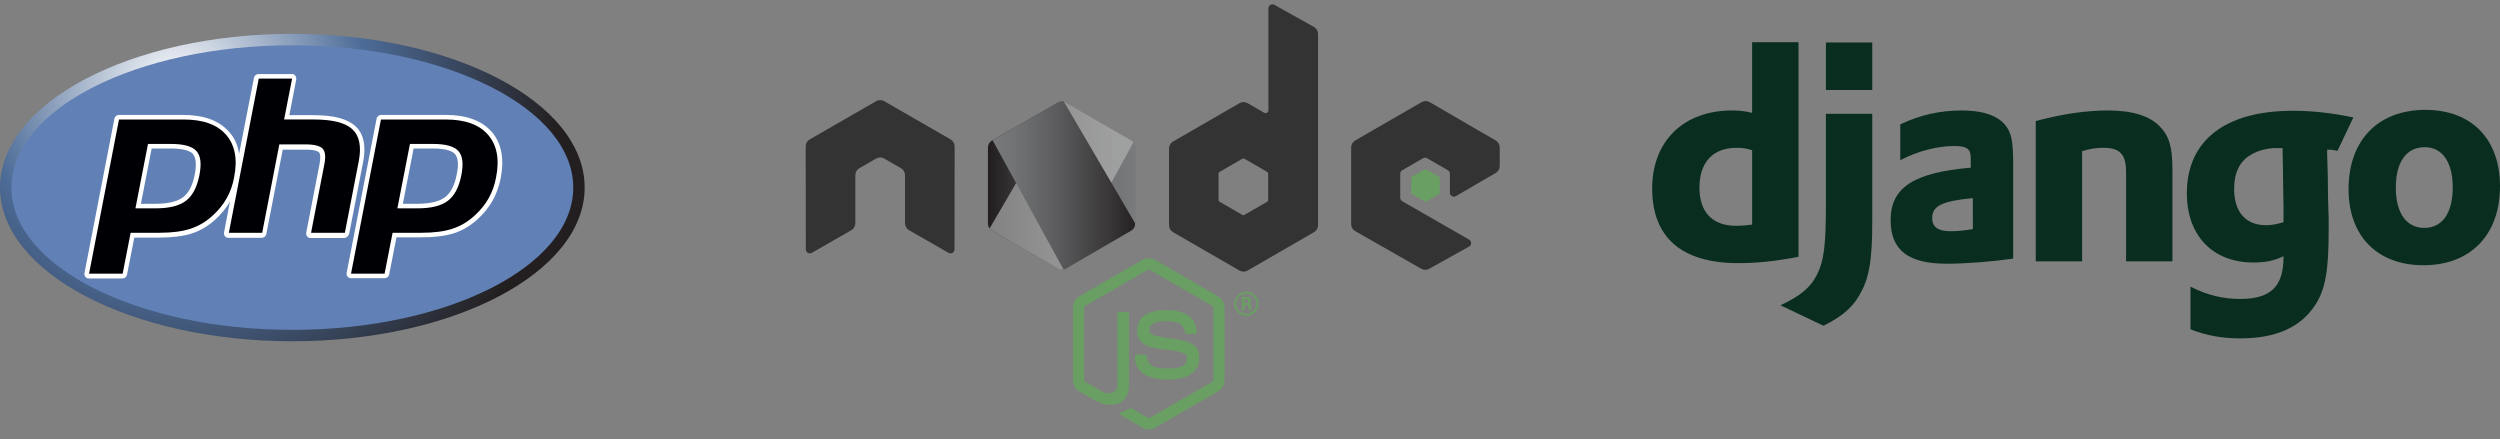 <?xml version="1.0" encoding="utf-8"?>
<!-- Generator: Adobe Illustrator 15.0.0, SVG Export Plug-In . SVG Version: 6.00 Build 0)  -->
<!DOCTYPE svg PUBLIC "-//W3C//DTD SVG 1.1//EN" "http://www.w3.org/Graphics/SVG/1.1/DTD/svg11.dtd">
<svg version="1.1" id="Layer_1" xmlns="http://www.w3.org/2000/svg" xmlns:xlink="http://www.w3.org/1999/xlink" x="0px" y="0px"
	 width="2056.835px" height="361.239px" viewBox="-633.894 0 2056.835 361.239"
	 enable-background="new -633.894 0 2056.835 361.239" xml:space="preserve">
<rect x="-633.894" y="0" width="2056.835" height="361.239" fill="#808080" stroke="none"/>
<g>
	<g>
		<path fill="#092E20" d="M807.65,34.71h38.146v176.572c-19.568,3.715-33.937,5.201-49.541,5.201
			c-46.57-0.003-70.845-21.055-70.845-61.432c0-38.891,25.762-64.155,65.643-64.155c6.191,0,10.897,0.493,16.597,1.979V34.71z
			 M807.65,123.59c-4.459-1.485-8.175-1.98-12.881-1.98c-19.32,0-30.469,11.892-30.469,32.697c0,20.314,10.652,31.459,30.223,31.459
			c4.209,0,7.678-0.246,13.127-0.989V123.59z"/>
		<path fill="#092E20" d="M906.482,93.62v88.429c0,30.47-2.229,45.084-8.916,57.717c-6.193,12.139-14.369,19.816-31.213,28.24
			l-35.423-16.844c16.846-7.929,25.019-14.861,30.22-25.518c5.45-10.896,7.188-23.531,7.188-56.724V93.62H906.482z M868.337,34.912
			h38.146v39.139h-38.146V34.912z"/>
		<path fill="#092E20" d="M929.524,102.289c16.847-7.924,32.945-11.392,50.532-11.392c19.569,0,32.449,5.2,38.147,15.356
			c3.219,5.697,4.209,13.127,4.209,28.983v77.53c-17.094,2.477-38.644,4.212-54.495,4.212c-31.952,0-46.322-11.149-46.322-35.919
			c0-26.755,19.073-39.139,65.893-43.104v-8.422c0-6.935-3.469-9.41-13.129-9.41c-14.118,0-29.973,3.963-44.837,11.642
			L929.524,102.289L929.524,102.289z M989.222,162.977c-25.268,2.477-33.44,6.44-33.44,16.35c0,7.429,4.707,10.897,15.11,10.897
			c5.697,0,10.897-0.495,18.33-1.731V162.977L989.222,162.977z"/>
		<path fill="#092E20" d="M1040.994,99.564c22.539-5.944,41.116-8.667,59.943-8.667c19.567,0,33.688,4.457,42.112,13.127
			c7.927,8.172,10.401,17.088,10.401,36.166v74.805h-38.146v-73.319c0-14.614-4.955-20.066-18.576-20.066
			c-5.202,0-9.909,0.496-17.591,2.725v90.66h-38.146V99.564H1040.994z"/>
		<path fill="#092E20" d="M1168.282,235.801c13.378,6.938,26.752,10.156,40.872,10.156c25.016,0,35.667-10.156,35.667-34.432
			c0-0.246,0-0.496,0-0.742c-7.432,3.715-14.862,5.2-24.77,5.2c-33.439,0-54.747-22.045-54.747-56.97
			c0-43.353,31.461-67.872,87.194-67.872c16.351,0,31.46,1.732,49.79,5.448l-13.062,27.515c-10.155-1.981-0.812-0.265-8.488-1.008
			v3.964l0.496,16.099l0.242,20.809c0.25,5.2,0.25,10.402,0.5,15.604c0,4.706,0,6.937,0,10.405c0,32.696-2.726,48.054-10.898,60.687
			c-11.893,18.58-32.449,27.744-61.68,27.744c-14.863,0-27.742-2.229-41.119-7.432v-35.176H1168.282L1168.282,235.801z
			 M1244.082,121.858c-0.496,0-0.989,0-1.239,0h-2.725c-7.428-0.249-16.099,1.732-22.047,5.447
			c-9.162,5.204-13.87,14.617-13.87,27.992c0,19.075,9.414,29.972,26.258,29.972c5.199,0,9.413-0.99,14.366-2.476v-2.728v-10.4
			c0-4.46-0.247-9.416-0.247-14.616l-0.246-17.587l-0.25-12.633V121.858L1244.082,121.858z"/>
		<path fill="#092E20" d="M1361.512,90.4c38.144,0,61.43,24.029,61.43,62.918c0,39.882-24.272,64.901-62.918,64.901
			c-38.148,0-61.68-24.029-61.68-62.67C1298.344,115.416,1322.621,90.4,1361.512,90.4z M1360.763,187.5
			c14.619,0,23.289-12.139,23.289-33.193c0-20.805-8.424-33.192-23.037-33.192c-15.11,0-23.782,12.14-23.782,33.192
			C1337.233,175.363,1345.904,187.5,1360.763,187.5z"/>
	</g>
</g>
<g>
	
		<radialGradient id="SVGID_1_" cx="-2048.549" cy="907.489" r="682.182" gradientTransform="matrix(0.463 0 0 0.463 458.986 -347.844)" gradientUnits="userSpaceOnUse">
		<stop  offset="0" style="stop-color:#FFFFFF"/>
		<stop  offset="0.5" style="stop-color:#4C6B97"/>
		<stop  offset="1" style="stop-color:#231F20"/>
	</radialGradient>
	<ellipse fill="url(#SVGID_1_)" cx="-393.383" cy="154.309" rx="240.511" ry="126.456"/>
	<ellipse fill="#6181B6" cx="-393.383" cy="154.308" rx="231.116" ry="117.061"/>
	<g>
		<path fill="#FFFFFF" d="M-346.596,192.265l11.461-59c2.632-13.342,0.376-23.3-6.389-29.501
			c-6.577-6.012-17.851-9.019-34.386-9.019h-19.916l5.637-29.312c0.187-1.128,0-2.255-0.753-3.195
			c-0.75-0.939-1.69-1.315-2.818-1.315h-27.433c-1.879,0-3.383,1.315-3.758,3.007l-12.213,62.57
			c-1.128-7.14-3.759-13.153-8.269-18.039c-8.079-9.207-20.669-13.904-37.768-13.904H-536c-1.879,0-3.383,1.316-3.758,3.007
			l-24.615,127.021c-0.188,1.127,0,2.256,0.751,3.194s1.691,1.312,2.818,1.312h27.622c1.879,0,3.382-1.312,3.758-3.004l6.012-30.629
			h20.481c10.71,0,19.917-1.127,26.87-3.381c7.327-2.445,13.904-6.389,19.729-11.839c4.698-4.321,8.645-9.206,11.65-14.467
			l-4.886,25.367c-0.188,1.127,0,2.254,0.752,3.192c0.751,0.939,1.69,1.314,2.818,1.314h27.434c1.879,0,3.382-1.314,3.758-3.006
			l13.528-69.522h18.79c8.079,0,10.334,1.503,11.087,2.254c0.563,0.564,1.689,2.818,0.376,9.771l-10.899,56.183
			c-0.188,1.127,0,2.254,0.752,3.192s1.692,1.315,2.818,1.315h28.186C-348.475,195.271-346.972,193.958-346.596,192.265z
			 M-473.618,143.411c-1.69,8.831-4.884,15.219-9.582,18.789c-4.697,3.571-12.401,5.45-22.547,5.45h-12.214l8.831-45.472h15.784
			c11.649,0,16.348,2.442,18.227,4.509C-472.677,129.695-472.114,135.519-473.618,143.411z"/>
		<path fill="#FFFFFF" d="M-229.348,108.461c-8.079-9.207-20.669-13.904-37.767-13.904h-53.176c-1.879,0-3.384,1.316-3.758,3.007
			l-24.616,126.831c-0.187,1.129,0,2.256,0.753,3.195c0.75,0.938,1.689,1.316,2.818,1.316h27.621c1.88,0,3.382-1.316,3.759-3.007
			l6.011-30.629h20.482c10.71,0,19.916-1.127,26.869-3.383c7.328-2.44,13.905-6.388,19.729-11.837
			c4.886-4.51,9.019-9.582,12.026-15.031c3.005-5.45,5.261-11.463,6.576-18.039C-218.825,130.634-221.269,117.857-229.348,108.461z
			 M-258.096,143.411c-1.691,8.831-4.885,15.219-9.582,18.789c-4.697,3.571-12.402,5.45-22.548,5.45h-12.214l8.83-45.472h15.784
			c11.65,0,16.348,2.442,18.227,4.509C-256.969,129.695-256.405,135.519-258.096,143.411z"/>
	</g>
	<g>
		<path fill="#000004" d="M-493.346,118.421c10.522,0,17.475,1.879,21.045,5.823c3.569,3.946,4.321,10.522,2.442,19.918
			c-1.879,9.771-5.638,16.912-11.086,21.044c-5.449,4.135-13.717,6.202-24.802,6.202h-16.724l10.334-52.987H-493.346z
			 M-560.614,225.146h27.622l6.577-33.633h23.674c10.522,0,18.979-1.128,25.743-3.384c6.764-2.256,12.776-5.823,18.413-11.083
			c4.697-4.323,8.456-9.021,11.274-14.093c2.818-5.074,4.886-10.711,6.013-16.912c3.007-15.032,0.752-26.681-6.576-35.137
			c-7.328-8.455-18.979-12.589-34.949-12.589h-53.175L-560.614,225.146z"/>
		<path fill="#000004" d="M-421.005,64.681h27.434l-6.576,33.634h24.428c15.406,0,25.93,2.63,31.754,8.08
			c5.826,5.449,7.516,14.092,5.261,26.118l-11.461,59h-27.81l10.898-56.182c1.315-6.389,0.752-10.71-1.315-12.966
			c-2.066-2.254-6.764-3.569-13.717-3.569h-21.984l-14.093,72.717h-27.433L-421.005,64.681z"/>
		<path fill="#000004" d="M-277.826,118.421c10.521,0,17.475,1.879,21.045,5.823c3.569,3.946,4.321,10.522,2.442,19.918
			c-1.879,9.771-5.637,16.912-11.087,21.044c-5.448,4.135-13.716,6.202-24.801,6.202h-16.724l10.334-52.987H-277.826z
			 M-345.093,225.146h27.621l6.577-33.633h23.675c10.521,0,18.977-1.128,25.742-3.384c6.764-2.256,12.776-5.823,18.414-11.083
			c4.697-4.323,8.455-9.021,11.273-14.093c2.818-5.074,4.885-10.711,6.014-16.912c3.005-15.032,0.75-26.681-6.577-35.137
			c-7.328-8.455-18.979-12.589-34.95-12.589h-53.175L-345.093,225.146z"/>
	</g>
</g>
<g>
	<defs>
		<rect id="SVGID_2_" x="-71.717" y="-208.46" width="774.385" height="774.385"/>
	</defs>
	<clipPath id="SVGID_3_">
		<use xlink:href="#SVGID_2_"  overflow="visible"/>
	</clipPath>
	<g clip-path="url(#SVGID_3_)">
		<defs>
			<rect id="SVGID_4_" x="-71.717" y="-208.46" width="774.385" height="774.385"/>
		</defs>
		<clipPath id="SVGID_5_">
			<use xlink:href="#SVGID_4_"  overflow="visible"/>
		</clipPath>
		<path clip-path="url(#SVGID_5_)" fill="#699F63" d="M311.197,353.261c-1.884,0-3.759-0.493-5.407-1.447l-17.218-10.187
			c-2.57-1.438-1.313-1.947-0.466-2.244c3.43-1.189,4.124-1.464,7.785-3.541c0.38-0.214,0.887-0.132,1.28,0.099l13.227,7.854
			c0.478,0.266,1.156,0.266,1.596,0l51.567-29.763c0.479-0.273,0.788-0.827,0.788-1.396v-59.509c0-0.582-0.309-1.126-0.801-1.42
			l-51.545-29.737c-0.476-0.278-1.108-0.278-1.588,0l-51.531,29.746c-0.501,0.285-0.819,0.847-0.819,1.411v59.509
			c0,0.569,0.318,1.109,0.815,1.38l14.125,8.161c7.665,3.833,12.358-0.681,12.358-5.216v-58.754c0-0.833,0.667-1.487,1.498-1.487
			h6.538c0.819,0,1.495,0.654,1.495,1.487v58.754c0,10.229-5.57,16.096-15.27,16.096c-2.98,0-5.327,0-11.878-3.228l-13.521-7.784
			c-3.341-1.932-5.41-5.541-5.41-9.409v-59.509c0-3.866,2.069-7.476,5.41-9.397l51.565-29.798c3.263-1.846,7.6-1.846,10.837,0
			l51.561,29.798c3.34,1.93,5.417,5.531,5.417,9.397v59.509c0,3.868-2.077,7.464-5.417,9.409l-51.561,29.77
			C314.978,352.768,313.108,353.261,311.197,353.261"/>
		<path clip-path="url(#SVGID_5_)" fill="#699F63" d="M327.126,312.262c-22.564,0-27.292-10.356-27.292-19.043
			c0-0.828,0.664-1.488,1.491-1.488h6.666c0.745,0,1.366,0.536,1.481,1.264c1.007,6.786,4.008,10.212,17.654,10.212
			c10.863,0,15.488-2.458,15.488-8.22c0-3.324-1.312-5.79-18.194-7.441c-14.108-1.396-22.834-4.514-22.834-15.8
			c0-10.407,8.768-16.61,23.472-16.61c16.519,0,24.692,5.733,25.729,18.035c0.038,0.424-0.111,0.83-0.395,1.148
			c-0.282,0.295-0.675,0.474-1.092,0.474h-6.691c-0.695,0-1.309-0.492-1.449-1.162c-1.605-7.144-5.512-9.425-16.104-9.425
			c-11.861,0-13.239,4.13-13.239,7.228c0,3.751,1.626,4.842,17.64,6.961c15.847,2.095,23.375,5.061,23.375,16.199
			C352.834,305.829,343.466,312.262,327.126,312.262"/>
		<path clip-path="url(#SVGID_5_)" fill="#699F63" d="M401.48,249.854c0,5.468-4.471,9.938-9.937,9.938
			c-5.417,0-9.938-4.416-9.938-9.938c0-5.627,4.629-9.94,9.938-9.94C396.908,239.914,401.48,244.227,401.48,249.854
			 M383.211,249.825c0,4.63,3.732,8.363,8.306,8.363c4.628,0,8.362-3.812,8.362-8.363c0-4.624-3.786-8.305-8.362-8.305
			C386.995,241.52,383.211,245.145,383.211,249.825 M387.809,244.279h3.841c1.314,0,3.891,0,3.891,2.947
			c0,2.05-1.314,2.47-2.106,2.733c1.527,0.104,1.631,1.104,1.84,2.524c0.107,0.892,0.266,2.419,0.58,2.941h-2.365
			c-0.055-0.522-0.423-3.364-0.423-3.52c-0.155-0.633-0.369-0.947-1.157-0.947h-1.944v4.467h-2.158V244.279z M389.915,249.168h1.735
			c1.417,0,1.682-0.998,1.682-1.575c0-1.527-1.053-1.527-1.631-1.527h-1.786V249.168z"/>
		<path clip-path="url(#SVGID_5_)" fill-rule="evenodd" clip-rule="evenodd" fill="#333333" d="M151.517,120.438
			c0-2.375-1.25-4.56-3.301-5.738l-54.67-31.462c-0.923-0.543-1.96-0.827-3.01-0.87H89.97c-1.044,0.043-2.08,0.326-3.019,0.87
			l-54.67,31.462c-2.038,1.179-3.305,3.363-3.305,5.738l0.12,84.718c0,1.179,0.611,2.273,1.649,2.853
			c1.015,0.608,2.27,0.608,3.279,0l32.491-18.605c2.055-1.219,3.306-3.372,3.306-5.728v-39.582c0-2.358,1.249-4.544,3.296-5.715
			l13.834-7.969c1.033-0.596,2.159-0.886,3.311-0.886c1.125,0,2.282,0.29,3.283,0.886l13.831,7.969
			c2.047,1.171,3.302,3.357,3.302,5.715v39.582c0,2.355,1.267,4.522,3.309,5.728l32.482,18.605c1.02,0.608,2.292,0.608,3.301,0
			c1.006-0.579,1.64-1.674,1.64-2.853L151.517,120.438z"/>
		<path clip-path="url(#SVGID_5_)" fill-rule="evenodd" clip-rule="evenodd" fill="#333333" d="M414.572,3.976
			c-1.023-0.57-2.274-0.556-3.283,0.037c-1.008,0.593-1.629,1.676-1.629,2.847v83.9c0,0.823-0.441,1.587-1.154,2
			c-0.714,0.415-1.597,0.415-2.312,0L392.5,84.873c-2.043-1.177-4.555-1.177-6.597,0.003l-54.692,31.562
			c-2.045,1.18-3.304,3.359-3.304,5.718v63.138c0,2.361,1.259,4.539,3.302,5.721l54.688,31.588c2.044,1.18,4.562,1.18,6.605,0
			l54.7-31.588c2.042-1.182,3.301-3.359,3.301-5.721V27.905c0-2.394-1.296-4.602-3.388-5.768L414.572,3.976z M409.497,164.55
			c0,0.589-0.314,1.134-0.826,1.428l-18.779,10.824c-0.509,0.294-1.138,0.294-1.648,0l-18.777-10.824
			c-0.513-0.294-0.825-0.839-0.825-1.428v-21.683c0-0.588,0.312-1.135,0.824-1.431l18.777-10.847c0.512-0.294,1.141-0.294,1.652,0
			l18.777,10.847c0.51,0.296,0.824,0.842,0.824,1.431V164.55z"/>
		<path clip-path="url(#SVGID_5_)" fill-rule="evenodd" clip-rule="evenodd" fill="#333333" d="M596.686,142.299
			c2.033-1.182,3.286-3.355,3.286-5.71v-15.3c0-2.353-1.253-4.53-3.29-5.712l-54.339-31.55c-2.044-1.189-4.569-1.191-6.617-0.008
			l-54.673,31.562c-2.042,1.18-3.301,3.36-3.301,5.718v63.123c0,2.374,1.275,4.564,3.336,5.738l54.332,30.958
			c2.002,1.146,4.459,1.157,6.476,0.037l32.864-18.268c1.041-0.578,1.69-1.673,1.696-2.863c0.009-1.19-0.624-2.294-1.658-2.886
			l-55.019-31.578c-1.027-0.588-1.657-1.683-1.657-2.865v-19.782c0-1.18,0.628-2.271,1.651-2.86l17.124-9.873
			c1.02-0.587,2.278-0.587,3.296,0l17.132,9.873c1.023,0.589,1.653,1.68,1.653,2.86v15.564c0,1.182,0.631,2.274,1.654,2.863
			c1.023,0.591,2.286,0.587,3.306-0.008L596.686,142.299z"/>
		<path clip-path="url(#SVGID_5_)" fill-rule="evenodd" clip-rule="evenodd" fill="#699F63" d="M538.228,139.343
			c0.393-0.227,0.876-0.227,1.268,0l10.494,6.054c0.392,0.229,0.634,0.646,0.634,1.099v12.118c0,0.454-0.242,0.872-0.634,1.099
			l-10.494,6.056c-0.392,0.224-0.875,0.224-1.268,0l-10.486-6.056c-0.391-0.227-0.633-0.645-0.633-1.099v-12.118
			c0-0.454,0.242-0.871,0.633-1.099L538.228,139.343z"/>
	</g>
	<g clip-path="url(#SVGID_3_)">
		<defs>
			<path id="SVGID_6_" d="M236.431,84.347l-54.233,31.303c-2.029,1.169-3.277,3.332-3.277,5.671v62.659
				c0,2.341,1.248,4.502,3.274,5.674l54.233,31.33c2.028,1.17,4.527,1.17,6.556,0l54.244-31.33c2.028-1.172,3.276-3.333,3.276-5.674
				v-62.656c0-2.342-1.248-4.505-3.277-5.674l-54.246-31.303c-1.013-0.586-2.144-0.877-3.276-0.877
				C238.575,83.469,237.443,83.76,236.431,84.347"/>
		</defs>
		<clipPath id="SVGID_7_">
			<use xlink:href="#SVGID_6_"  overflow="visible"/>
		</clipPath>
		
			<linearGradient id="SVGID_8_" gradientUnits="userSpaceOnUse" x1="721.019" y1="481.206" x2="722.309" y2="481.206" gradientTransform="matrix(94.204 0 0 -94.204 -67743.766 45484.285)">
			<stop  offset="0" style="stop-color:#231F20"/>
			<stop  offset="0.005" style="stop-color:#231F20"/>
			<stop  offset="0.2" style="stop-color:#393738"/>
			<stop  offset="0.546" style="stop-color:#5C5C5E"/>
			<stop  offset="0.825" style="stop-color:#717375"/>
			<stop  offset="1" style="stop-color:#797B7D"/>
		</linearGradient>
		<rect x="178.921" y="83.469" clip-path="url(#SVGID_7_)" fill="url(#SVGID_8_)" width="121.582" height="138.686"/>
	</g>
	<g clip-path="url(#SVGID_3_)">
		<defs>
			<path id="SVGID_9_" d="M236.444,84.347l-54.246,31.303c-2.029,1.169-3.277,3.332-3.277,5.674v62.656
				c0,2.341,1.248,4.502,3.274,5.674l54.248,31.33c2.027,1.17,4.525,1.17,6.552,0l54.232-31.33c2.028-1.172,3.276-3.333,3.276-5.674
				v-62.659c0-2.339-1.248-4.502-3.276-5.671l-54.234-31.303c-1.013-0.586-2.144-0.877-3.275-0.877S237.457,83.76,236.444,84.347"/>
		</defs>
		<clipPath id="SVGID_10_">
			<use xlink:href="#SVGID_9_"  overflow="visible"/>
		</clipPath>
		<g opacity="0.66" clip-path="url(#SVGID_10_)">
			<g>
				<defs>
					<rect id="SVGID_11_" x="180.193" y="83.664" width="118.419" height="138.189"/>
				</defs>
				<clipPath id="SVGID_12_">
					<use xlink:href="#SVGID_11_"  overflow="visible"/>
				</clipPath>
				<path clip-path="url(#SVGID_12_)" fill="#B4B4B4" d="M296.953,115.649l-54.004-31.305c-0.541-0.312-1.119-0.534-1.713-0.681
					l-61.042,104.424c0.514,0.617,1.133,1.155,1.843,1.565l54.327,31.33c1.619,0.934,3.493,1.109,5.218,0.553l57.031-104.432
					C298.166,116.534,297.62,116.034,296.953,115.649"/>
			</g>
		</g>
	</g>
	<g clip-path="url(#SVGID_3_)">
		<defs>
			<path id="SVGID_13_" d="M239.315,83.48c-0.996,0.062-1.979,0.351-2.871,0.866l-53.728,31.003l58.367,106.331
				c0.611-0.145,1.207-0.37,1.772-0.696l54.117-31.33c2.025-1.172,3.017-3.333,3.017-5.674v-0.245L241.444,83.719
				c-0.587-0.164-1.192-0.247-1.796-0.247C239.537,83.472,239.426,83.474,239.315,83.48"/>
		</defs>
		<clipPath id="SVGID_14_">
			<use xlink:href="#SVGID_13_"  overflow="visible"/>
		</clipPath>
		
			<linearGradient id="SVGID_15_" gradientUnits="userSpaceOnUse" x1="721.258" y1="481.206" x2="722.549" y2="481.206" gradientTransform="matrix(97.178 0 0 -97.178 -69912.156 46914.961)">
			<stop  offset="0" style="stop-color:#797B7D"/>
			<stop  offset="0.175" style="stop-color:#717375"/>
			<stop  offset="0.454" style="stop-color:#5C5C5E"/>
			<stop  offset="0.8" style="stop-color:#393738"/>
			<stop  offset="0.995" style="stop-color:#231F20"/>
			<stop  offset="1" style="stop-color:#231F20"/>
		</linearGradient>
		<rect x="182.716" y="83.472" clip-path="url(#SVGID_14_)" fill="url(#SVGID_15_)" width="117.272" height="138.208"/>
	</g>
</g>
</svg>
